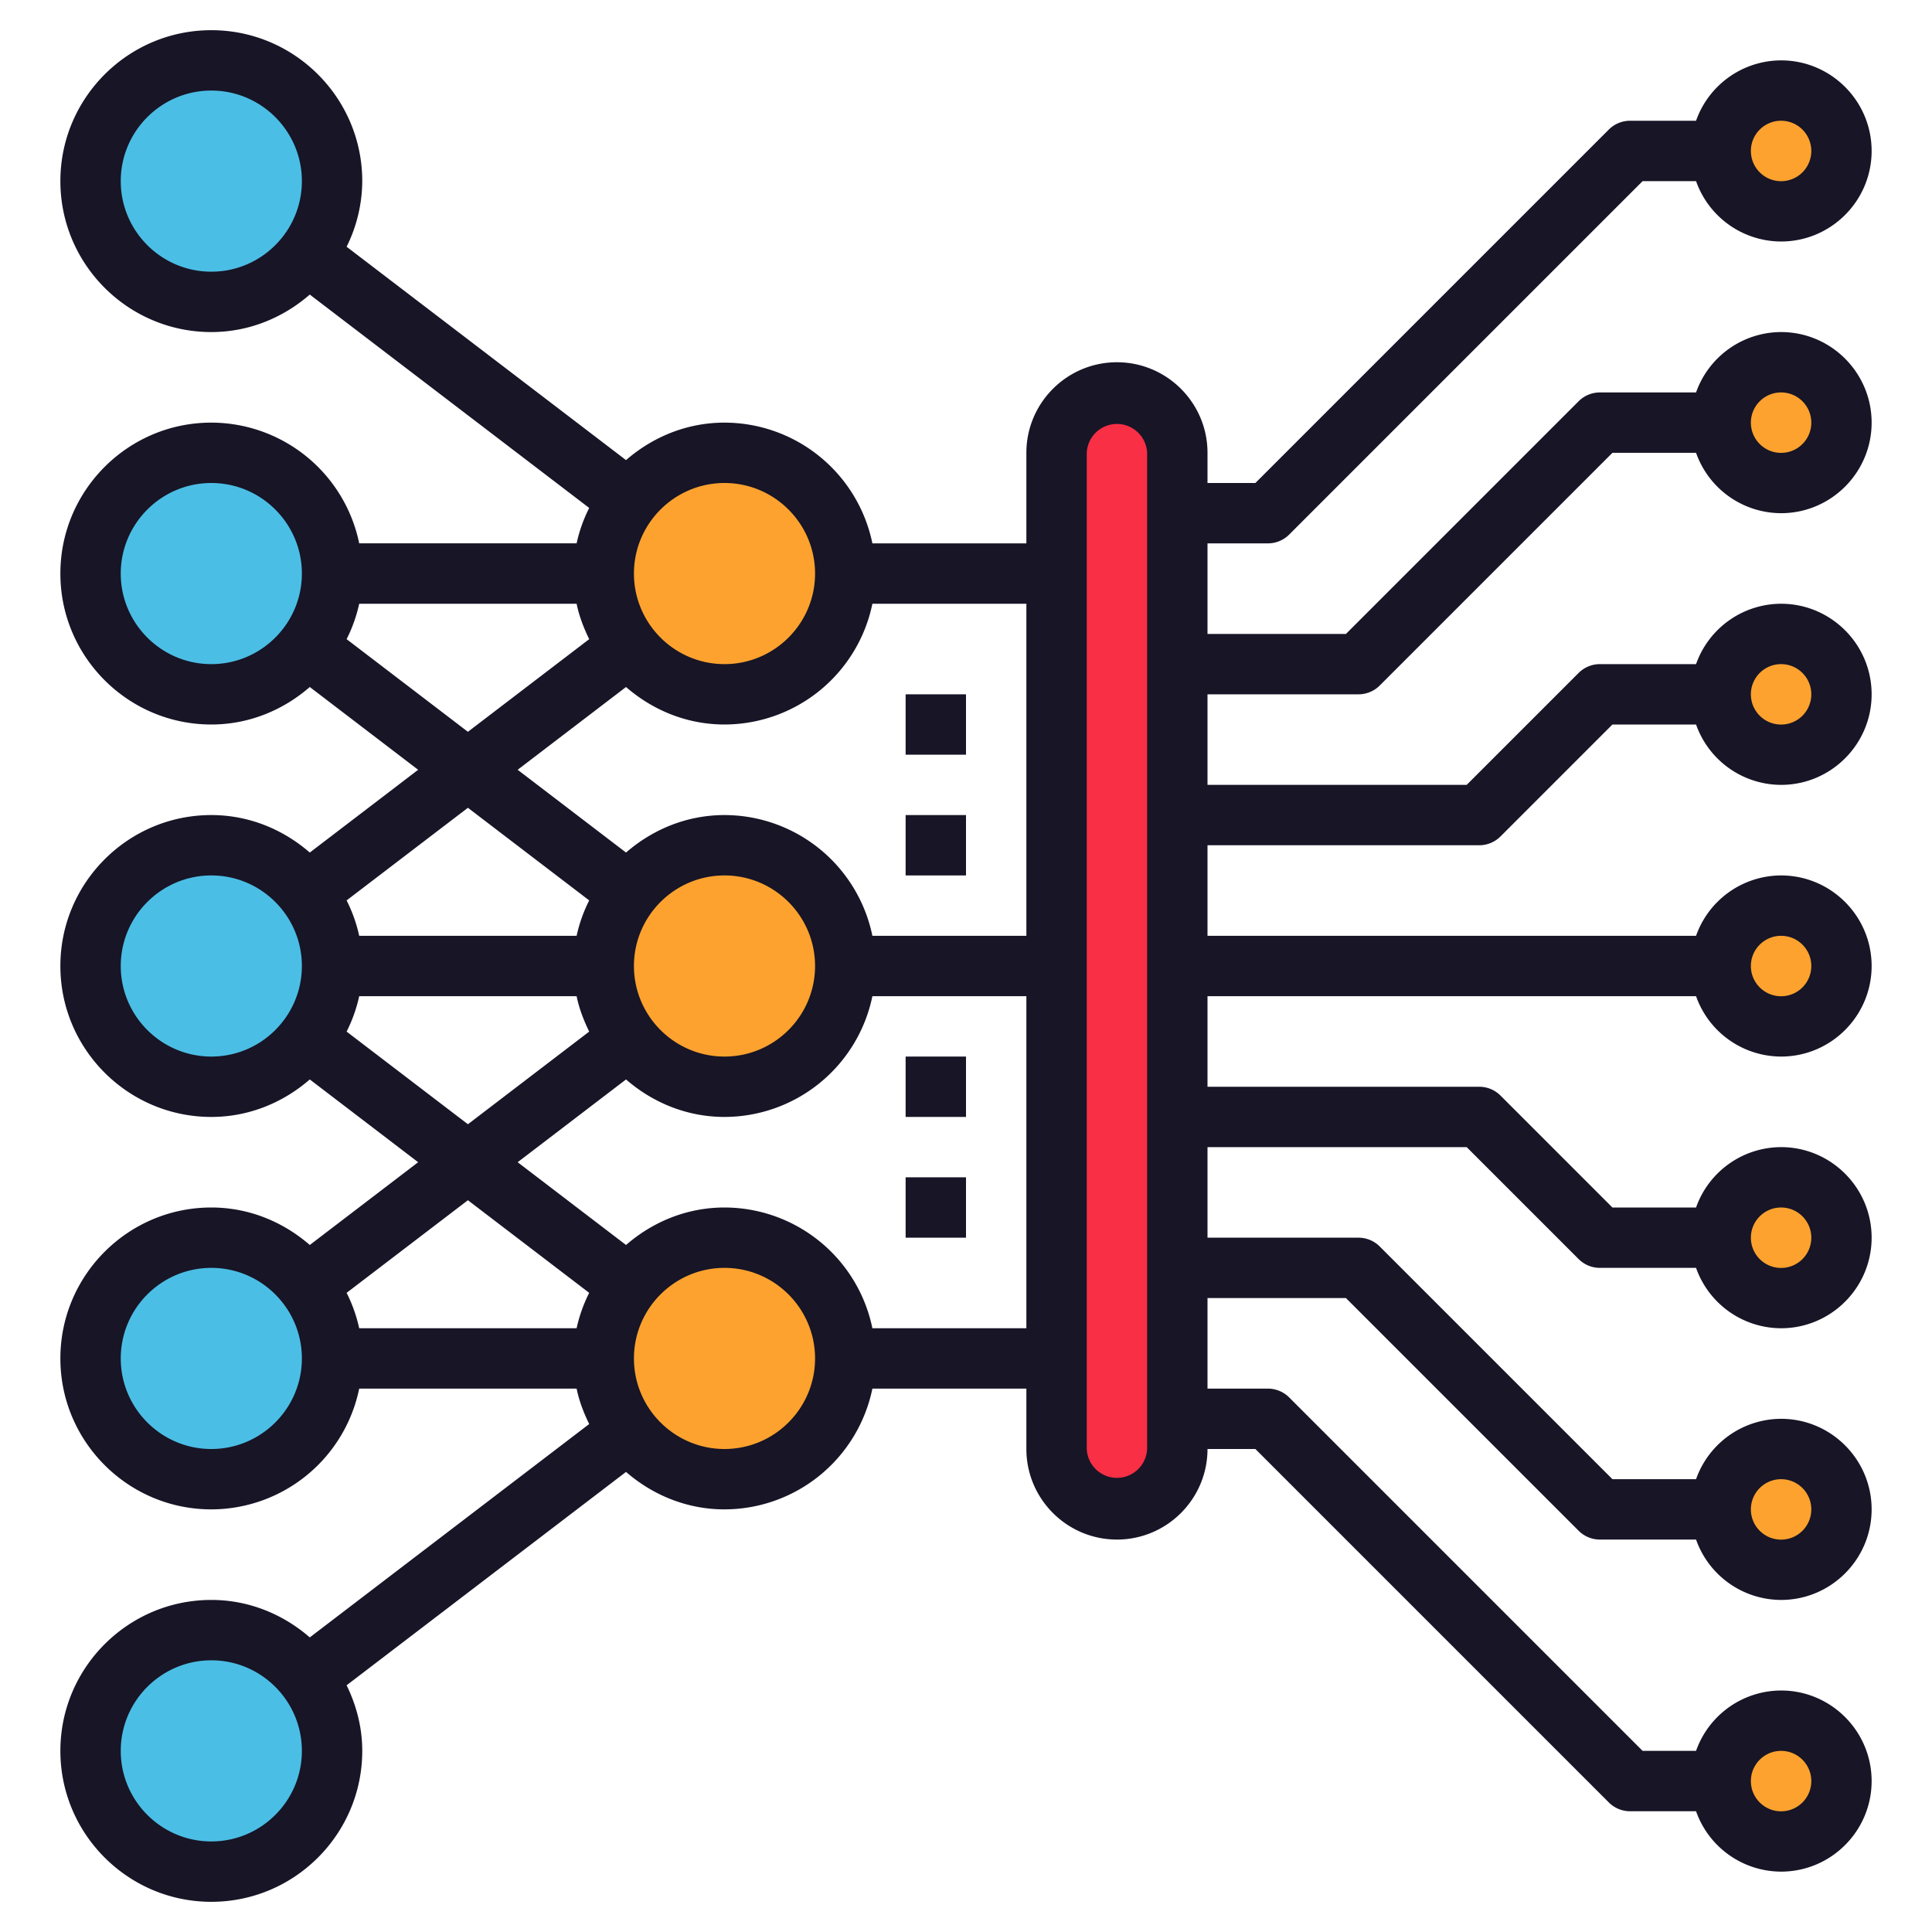 <?xml version="1.0" standalone="no"?><!DOCTYPE svg PUBLIC "-//W3C//DTD SVG 1.1//EN" "http://www.w3.org/Graphics/SVG/1.1/DTD/svg11.dtd"><svg t="1615863185706" class="icon" viewBox="0 0 1024 1024" version="1.1" xmlns="http://www.w3.org/2000/svg" p-id="1185" xmlns:xlink="http://www.w3.org/1999/xlink" width="200" height="200"><defs><style type="text/css"></style></defs><path d="M944 512m-32 0a32 32 0 1 0 64 0 32 32 0 1 0-64 0Z" fill="#FDA22E" p-id="1186"></path><path d="M944 656m-32 0a32 32 0 1 0 64 0 32 32 0 1 0-64 0Z" fill="#FDA22E" p-id="1187"></path><path d="M944 800m-32 0a32 32 0 1 0 64 0 32 32 0 1 0-64 0Z" fill="#FDA22E" p-id="1188"></path><path d="M944 944m-32 0a32 32 0 1 0 64 0 32 32 0 1 0-64 0Z" fill="#FDA22E" p-id="1189"></path><path d="M944 368m-32 0a32 32 0 1 0 64 0 32 32 0 1 0-64 0Z" fill="#FDA22E" p-id="1190"></path><path d="M944 224m-32 0a32 32 0 1 0 64 0 32 32 0 1 0-64 0Z" fill="#FDA22E" p-id="1191"></path><path d="M944 80m-32 0a32 32 0 1 0 64 0 32 32 0 1 0-64 0Z" fill="#FDA22E" p-id="1192"></path><path d="M112 96m-64 0a64 64 0 1 0 128 0 64 64 0 1 0-128 0Z" fill="#4BBEE5" p-id="1193"></path><path d="M112 304m-64 0a64 64 0 1 0 128 0 64 64 0 1 0-128 0Z" fill="#4BBEE5" p-id="1194"></path><path d="M112 512m-64 0a64 64 0 1 0 128 0 64 64 0 1 0-128 0Z" fill="#4BBEE5" p-id="1195"></path><path d="M112 720m-64 0a64 64 0 1 0 128 0 64 64 0 1 0-128 0Z" fill="#4BBEE5" p-id="1196"></path><path d="M384 304m-64 0a64 64 0 1 0 128 0 64 64 0 1 0-128 0Z" fill="#FDA22E" p-id="1197"></path><path d="M384 512m-64 0a64 64 0 1 0 128 0 64 64 0 1 0-128 0Z" fill="#FDA22E" p-id="1198"></path><path d="M384 720m-64 0a64 64 0 1 0 128 0 64 64 0 1 0-128 0Z" fill="#FDA22E" p-id="1199"></path><path d="M112 928m-64 0a64 64 0 1 0 128 0 64 64 0 1 0-128 0Z" fill="#4BBEE5" p-id="1200"></path><path d="M592 800a32 32 0 0 1-32-32V240a32 32 0 1 1 64 0v528a32 32 0 0 1-32 32z" fill="#F82F45" p-id="1201"></path><path d="M672 288c4.24 0 8.32-1.68 11.312-4.688L870.624 96h28.32A47.936 47.936 0 0 0 944 128c26.464 0 48-21.536 48-48s-21.536-48-48-48a47.936 47.936 0 0 0-45.056 32H864a15.952 15.952 0 0 0-11.312 4.688L665.376 256H640v-16c0-26.464-21.536-48-48-48s-48 21.536-48 48v48h-81.616A80.144 80.144 0 0 0 384 224c-20.032 0-38.144 7.664-52.192 19.872l-148.096-113.088A79.056 79.056 0 0 0 192 96c0-44.112-35.888-80-80-80S32 51.888 32 96s35.888 80 80 80c20.032 0 38.144-7.664 52.192-19.872l148.096 113.088a78.88 78.88 0 0 0-6.672 18.768h-115.232A80.16 80.16 0 0 0 112 224c-44.112 0-80 35.888-80 80s35.888 80 80 80c20.032 0 38.144-7.664 52.192-19.872l57.44 43.872-57.44 43.872C150.144 439.664 132.032 432 112 432c-44.112 0-80 35.888-80 80s35.888 80 80 80c20.032 0 38.144-7.664 52.192-19.872l57.44 43.872-57.44 43.872C150.144 647.664 132.032 640 112 640c-44.112 0-80 35.888-80 80s35.888 80 80 80a80.16 80.16 0 0 0 78.384-64h115.232c1.36 6.64 3.776 12.832 6.672 18.768l-148.096 113.088C150.144 855.664 132.032 848 112 848c-44.112 0-80 35.888-80 80s35.888 80 80 80 80-35.888 80-80c0-12.512-3.136-24.208-8.288-34.768l148.096-113.088C345.856 792.336 363.968 800 384 800a80.16 80.16 0 0 0 78.384-64H544v32c0 26.464 21.536 48 48 48s48-21.536 48-48h25.376l187.312 187.312A15.952 15.952 0 0 0 864 960h34.944A47.936 47.936 0 0 0 944 992c26.464 0 48-21.536 48-48s-21.536-48-48-48a47.936 47.936 0 0 0-45.056 32h-28.32L683.312 740.688A15.952 15.952 0 0 0 672 736h-32v-48h73.376l123.312 123.312A15.952 15.952 0 0 0 848 816h50.944A47.936 47.936 0 0 0 944 848c26.464 0 48-21.536 48-48s-21.536-48-48-48a47.936 47.936 0 0 0-45.056 32h-44.32l-123.312-123.312A15.952 15.952 0 0 0 720 656h-80v-48h137.376l59.312 59.312A15.952 15.952 0 0 0 848 672h50.944A47.936 47.936 0 0 0 944 704c26.464 0 48-21.536 48-48s-21.536-48-48-48a47.936 47.936 0 0 0-45.056 32h-44.32l-59.312-59.312A15.952 15.952 0 0 0 784 576h-144v-48h258.944A47.936 47.936 0 0 0 944 560c26.464 0 48-21.536 48-48s-21.536-48-48-48a47.936 47.936 0 0 0-45.056 32H640v-48h144c4.24 0 8.32-1.68 11.312-4.688L854.624 384h44.32A47.936 47.936 0 0 0 944 416c26.464 0 48-21.536 48-48s-21.536-48-48-48a47.936 47.936 0 0 0-45.056 32H848a15.952 15.952 0 0 0-11.312 4.688L777.376 416H640v-48h80c4.24 0 8.32-1.68 11.312-4.688L854.624 240h44.32A47.936 47.936 0 0 0 944 272c26.464 0 48-21.536 48-48s-21.536-48-48-48a47.936 47.936 0 0 0-45.056 32H848a15.952 15.952 0 0 0-11.312 4.688L713.376 336H640v-48zM944 64a16.016 16.016 0 1 1-16 16c0-8.832 7.184-16 16-16z m0 864a16.016 16.016 0 1 1-16 16c0-8.832 7.184-16 16-16z m0-144a16.016 16.016 0 1 1-16 16c0-8.832 7.184-16 16-16z m0-144a16.016 16.016 0 1 1-16 16c0-8.832 7.184-16 16-16z m0-144a16.016 16.016 0 1 1-16 16c0-8.832 7.184-16 16-16z m0-144a16.016 16.016 0 1 1-16 16c0-8.832 7.184-16 16-16z m0-144a16.016 16.016 0 1 1-16 16c0-8.832 7.184-16 16-16z m-481.616 112H544v176h-81.616A80.144 80.144 0 0 0 384 432c-20.032 0-38.144 7.664-52.192 19.872l-57.44-43.872 57.44-43.872C345.856 376.336 363.968 384 384 384a80.16 80.16 0 0 0 78.384-64zM336 512c0-26.464 21.536-48 48-48s48 21.536 48 48-21.536 48-48 48-48-21.536-48-48z m48-256c26.464 0 48 21.536 48 48s-21.536 48-48 48-48-21.536-48-48 21.536-48 48-48zM112 144C85.536 144 64 122.464 64 96s21.536-48 48-48 48 21.536 48 48-21.536 48-48 48z m0 208c-26.464 0-48-21.536-48-48s21.536-48 48-48 48 21.536 48 48-21.536 48-48 48z m71.712-13.232A78.88 78.88 0 0 0 190.384 320h115.232c1.36 6.64 3.776 12.832 6.672 18.768L248 387.872z m128.576 138.464A78.88 78.88 0 0 0 305.616 496h-115.232a78.88 78.88 0 0 0-6.672-18.768l64.288-49.088zM112 560c-26.464 0-48-21.536-48-48s21.536-48 48-48 48 21.536 48 48-21.536 48-48 48z m71.712-13.232A78.88 78.88 0 0 0 190.384 528h115.232c1.36 6.64 3.776 12.832 6.672 18.768L248 595.872zM305.616 704h-115.232a78.88 78.88 0 0 0-6.672-18.768l64.288-49.088 64.288 49.088A78.88 78.88 0 0 0 305.616 704zM112 768c-26.464 0-48-21.536-48-48s21.536-48 48-48 48 21.536 48 48-21.536 48-48 48z m0 208c-26.464 0-48-21.536-48-48s21.536-48 48-48 48 21.536 48 48-21.536 48-48 48z m272-208c-26.464 0-48-21.536-48-48s21.536-48 48-48 48 21.536 48 48-21.536 48-48 48z m78.384-64A80.144 80.144 0 0 0 384 640c-20.032 0-38.144 7.664-52.192 19.872l-57.44-43.872 57.44-43.872C345.856 584.336 363.968 592 384 592a80.16 80.16 0 0 0 78.384-64H544v176zM608 768a16.016 16.016 0 0 1-32 0V240a16.016 16.016 0 0 1 32 0z" fill="#171526" p-id="1202"></path><path d="M480 368h32v32h-32zM480 432h32v32h-32zM480 560h32v32h-32zM480 624h32v32h-32z" fill="#171526" p-id="1203"></path></svg>